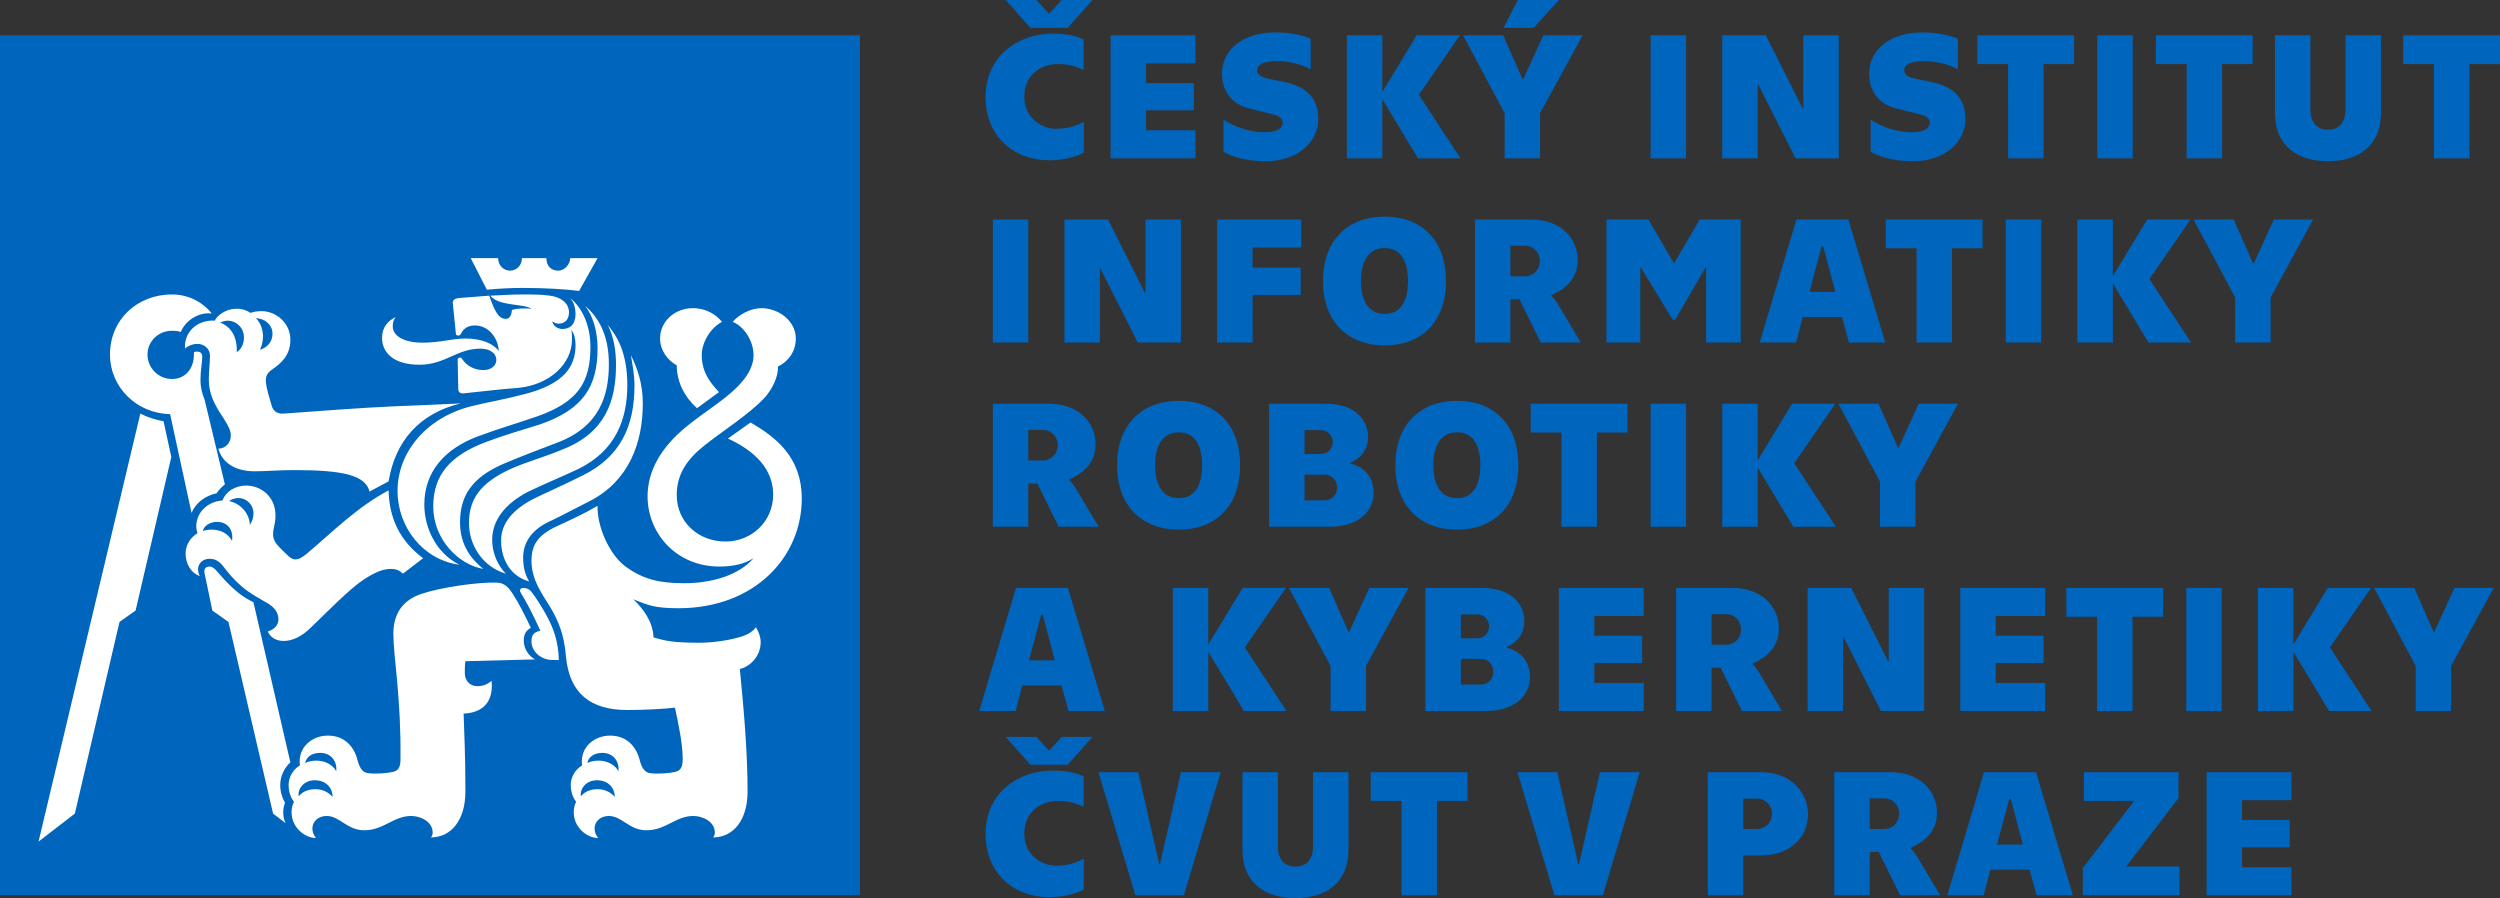 <?xml version="1.0" encoding="UTF-8" standalone="no"?>
<!-- Generator: Adobe Illustrator 15.0.0, SVG Export Plug-In . SVG Version: 6.00 Build 0)  -->

<svg
   version="1.1"
   id="Layer_1"
   x="0px"
   y="0px"
   width="553.719"
   height="198.916"
   viewBox="0 0 553.719 198.916"
   enable-background="new 0 0 596 226.77"
   xml:space="preserve"
   sodipodi:docname="CIIRC.svg"
   inkscape:version="1.4 (unknown)"
   xmlns:inkscape="http://www.inkscape.org/namespaces/inkscape"
   xmlns:sodipodi="http://sodipodi.sourceforge.net/DTD/sodipodi-0.dtd"
   xmlns:xlink="http://www.w3.org/1999/xlink"
   xmlns="http://www.w3.org/2000/svg"
   xmlns:svg="http://www.w3.org/2000/svg"><rect x="0" y="0" width="553.719" height="198.916" fill="#333333" stroke="none"/><defs
   id="defs7" /><sodipodi:namedview
   id="namedview7"
   pagecolor="#ffffff"
   bordercolor="#666666"
   borderopacity="1.0"
   inkscape:showpageshadow="2"
   inkscape:pageopacity="0.0"
   inkscape:pagecheckerboard="0"
   inkscape:deskcolor="#d1d1d1"
   inkscape:zoom="2.988255"
   inkscape:cx="278.08871"
   inkscape:cy="102.4009"
   inkscape:window-width="1920"
   inkscape:window-height="1022"
   inkscape:window-x="0"
   inkscape:window-y="34"
   inkscape:window-maximized="1"
   inkscape:current-layer="Layer_1" />
<g
   id="g7"
   transform="translate(-19.994,-10.983)">
	<rect
   x="19.994"
   y="18.795"
   fill="#0065bd"
   width="190.463"
   height="190.462"
   id="rect1" />
	<g
   id="g6">
		<defs
   id="defs1">
			<rect
   id="SVGID_1_"
   x="19.994"
   y="10.983"
   width="553.72"
   height="198.916" />
		</defs>
		<clipPath
   id="SVGID_2_">
			<use
   xlink:href="#SVGID_1_"
   overflow="visible"
   id="use1" />
		</clipPath>
		<path
   clip-path="url(#SVGID_2_)"
   fill="#ffffff"
   d="m 174.364,101.39 4.88,-3.561 c -1.845,-1.978 -3.824,-4.352 -3.824,-8.176 0,-2.9 1.979,-6.065 4.483,-7.384 -1.318,-1.582 -3.43,-3.031 -6.46,-3.031 -3.957,0 -7.254,2.9 -7.254,6.723 0,2.636 1.715,4.88 3.694,5.934 0,3.692 1.715,6.988 4.481,9.495 M 148.26,75.414 152.347,68.16 h -6.066 c 0,1.318 -1.188,2.769 -2.64,2.769 -1.579,0 -2.635,-1.054 -2.635,-2.769 h -5.407 c 0,1.583 -1.186,2.769 -2.636,2.769 -1.45,0 -2.639,-1.186 -2.639,-2.769 h -6.065 l 3.561,6.988 c 2.771,-0.263 5.405,-0.393 8.043,-0.393 4.877,0 9.099,0.262 12.397,0.659 m -11.078,64.345 c -0.659,-1.186 -1.318,-2.638 -1.318,-5.272 0,-3.43 1.977,-6.33 6.198,-8.178 2.769,-1.317 4.876,-2.504 8.57,-4.349 8.702,-4.482 11.735,-12.923 11.735,-21.625 0,-4.351 -1.188,-7.78 -2.637,-10.682 0.393,2.375 0.79,4.354 0.79,6.726 0,9.099 -3.164,15.824 -11.471,19.911 -5.272,2.636 -7.913,3.691 -11.078,5.274 -4.479,2.372 -6.987,5.407 -6.987,9.099 0,4.612 2.371,8.042 6.198,9.096 m -5.142,-1.712 c -1.449,-1.453 -3.031,-4.09 -3.031,-7.518 0,-4.35 2.899,-8.042 8.042,-10.681 4.482,-2.109 7.119,-3.165 11.073,-5.011 8.31,-4.086 10.814,-11.075 10.814,-18.59 0,-7.254 -2.372,-10.946 -4.352,-13.319 1.451,2.77 1.847,6.065 1.847,8.836 0,8.043 -2.372,15.031 -11.735,18.723 -4.748,1.978 -7.781,2.637 -11.867,4.481 -6.463,3.035 -8.967,6.595 -8.967,11.867 0,5.013 3.166,9.759 8.176,11.212 m -5.01,-1.057 c -2.244,-1.846 -5.145,-4.878 -5.145,-10.285 0,-5.668 2.375,-9.888 9.758,-13.052 4.75,-1.978 7.253,-2.901 11.737,-4.616 9.493,-3.56 11.47,-10.548 11.47,-17.406 0,-6.591 -2.374,-10.417 -5.274,-12.92 1.715,2.109 2.771,5.67 2.771,9.361 0,8.702 -3.297,13.582 -12.659,16.879 -3.824,1.186 -7.911,2.372 -12.132,3.955 -7.646,2.901 -11.603,7.12 -11.603,14.242 10e-4,7.381 5.67,12.92 11.077,13.842 m -5.276,-0.922 c -5.274,-2.637 -7.781,-8.307 -7.781,-13.319 0,-7.251 4.483,-12.394 11.998,-15.165 4.619,-1.712 8.31,-2.766 12.925,-4.349 8.967,-3.165 11.868,-7.384 11.868,-15.427 0,-4.616 -1.715,-8.57 -4.483,-10.812 0.922,1.054 1.186,2.372 1.186,3.56 0,2.241 -1.186,3.295 -2.901,3.295 -1.056,0 -2.111,-0.659 -2.241,-1.713 0.526,0.393 0.923,0.527 1.452,0.527 1.448,0 2.239,-1.055 2.239,-2.505 0,-2.242 -2.109,-3.43 -4.219,-3.692 -1.847,-0.264 -3.826,-0.264 -6.066,-0.264 -2.24,0 -4.351,0.132 -7.12,0.264 1.713,2.374 7.384,1.715 9.097,2.901 -1.452,-0.13 -2.9,-0.13 -4.353,0.262 0,0.926 -0.392,1.979 -1.316,1.979 -1.715,0 -2.506,-1.845 -3.692,-5.143 l -6.725,0.529 c -1.056,0.13 -1.45,0.526 -1.32,1.318 l 0.661,6.593 c 0,0.263 0.264,0.395 0.529,0.395 0.262,0 0.524,-0.132 0.657,-0.529 0.264,-0.526 1.057,-1.712 3.033,-1.712 2.901,0 5.142,2.638 5.272,5.669 -1.054,-1.448 -3.425,-2.768 -7.384,-2.768 -3.031,0 -5.535,0.923 -9.492,0.923 -4.218,0 -6.593,-1.583 -6.593,-3.56 0,-0.923 0.13,-1.452 0.659,-2.111 -1.714,0.792 -3.033,2.244 -3.033,4.616 0,2.9 2.111,5.936 8.306,5.936 5.669,0 8.309,-3.562 13.45,-3.562 2.374,0 3.562,1.187 3.562,2.506 0,1.186 -1.058,2.242 -2.9,2.242 -2.244,0 -3.823,-1.187 -4.616,-2.374 -0.132,-0.265 -0.264,-0.395 -0.529,-0.395 -0.392,0 -0.527,0.263 -0.527,0.527 l 0.135,6.328 c 0,0.792 0.392,1.188 1.318,1.056 3.954,-0.396 8.041,-0.923 11.867,-1.186 7.12,-0.659 12,-5.408 12,-10.681 0,-0.792 0,-1.453 -0.132,-2.241 0.658,1.055 0.922,2.109 0.922,3.428 0,4.88 -2.636,8.571 -11.074,10.813 -4.485,1.186 -7.781,1.713 -11.607,2.636 -10.153,2.374 -16.744,10.152 -16.744,18.857 0,8.042 5.67,15.294 13.712,16.348 m -44.173,-47.6 c 0.529,-1.187 0.661,-2.242 0.661,-3.034 0,-1.715 -0.793,-3.295 -1.583,-3.954 1.978,0 3.69,1.449 3.69,3.428 10e-4,1.844 -1.186,3.032 -2.768,3.56 m 24.263,31.381 4.219,-2.241 c 1.45,-8.833 6.724,-15.031 15.954,-17.273 -4.878,0.263 -9.099,0.395 -15.031,0.659 -6.328,0.263 -16.745,1.056 -23.997,1.583 -1.452,0.133 -2.374,-0.396 -2.771,-1.583 -0.395,-1.318 -1.186,-3.824 -1.318,-5.274 -0.133,-1.186 0.133,-1.979 1.188,-2.768 2.107,-1.453 4.219,-3.166 4.219,-6.726 0,-3.824 -3.297,-6.328 -6.331,-6.328 -1.054,0 -1.845,0.13 -2.504,0.393 -0.793,-0.525 -1.583,-0.921 -3.165,-0.921 -2.244,0 -4.219,1.45 -4.748,2.636 -3.822,-0.263 -6.855,2.506 -6.592,6.198 0.527,-0.528 1.582,-1.054 2.771,-1.054 1.448,0 2.768,1.054 2.768,2.637 0,1.45 -0.264,3.297 -0.264,5.273 0,6.067 4.88,9.233 4.88,12.396 0,1.583 -1.188,2.901 -2.771,2.901 0.923,3.297 3.956,5.01 8.042,5.01 2.639,0 5.012,-0.263 8.835,-0.263 10.947,-0.001 15.691,1.185 16.616,4.745 m 40.611,37.317 h 1.322 c -0.136,-4.221 -1.188,-7.123 -2.9,-10.153 -0.926,-1.714 -2.112,-3.56 -3.036,-4.749 -0.527,-0.79 -1.188,-1.053 -1.977,-1.053 -0.529,0 -0.923,0.393 -0.529,1.053 1.058,1.715 2.506,4.353 4.353,8.439 -1.583,0.264 -1.979,1.056 -1.979,2.373 -0.001,2.11 1.979,4.09 4.746,4.09 M 72.44,88.994 c 0.13,-3.692 -1.451,-5.669 -3.692,-6.593 0.395,-0.132 0.922,-0.396 1.712,-0.396 1.716,0 3.562,1.452 3.562,3.694 0,1.186 -0.396,2.504 -1.582,3.295 m 84.52,92.828 c -0.527,-1.187 -2.241,-2.372 -4.351,-2.372 -1.188,0 -1.977,0.263 -2.506,0.526 0.132,-1.056 1.188,-2.242 3.297,-2.242 2.505,0 3.823,1.979 3.56,4.088 m -0.791,5.67 c -0.792,-0.923 -2.107,-1.714 -3.822,-1.714 -2.111,0 -3.165,0.924 -3.694,1.583 -0.262,-1.583 1.056,-3.561 3.562,-3.561 2.636,10e-4 3.954,1.846 3.954,3.692 M 62.42,124.595 c 0.921,-2.243 3.031,-3.823 5.537,-4.35 0.525,-0.793 1.186,-1.45 1.847,-1.979 L 65.321,99.542 c -0.529,-1.316 -0.925,-2.635 -0.925,-4.483 0,-1.976 0.396,-3.955 0.396,-5.009 0,-0.923 -0.527,-1.186 -1.054,-1.186 -0.397,0 -0.661,0 -0.792,0.13 v 0.529 c 0,3.031 -1.849,5.405 -4.879,5.405 -3.031,0 -5.407,-2.504 -5.407,-5.405 0,-2.901 2.375,-5.276 5.407,-5.276 0.527,0 1.188,0 1.977,0.265 0.924,-2.373 3.824,-4.483 6.855,-4.087 -2.107,-2.639 -5.273,-4.221 -8.833,-4.221 -7.649,0 -13.712,5.539 -13.712,13.319 0,7.25 5.934,13.053 13.317,13.186 z m 20.437,28.35 c 1.977,0 4.086,-1.056 6.063,-3.031 3.56,-3.43 8.573,-8.571 11.605,-10.552 2.636,-1.713 4.351,-2.372 6.064,-2.372 1.056,0 1.849,0.265 2.639,1.057 l 4.483,-3.431 c -5.143,-3.823 -7.516,-8.834 -7.649,-15.029 -7.12,3.822 -12.262,9.098 -18.198,14.106 -1.054,0.793 -1.581,1.186 -2.504,1.186 -0.924,0 -1.714,-0.922 -3.297,-2.504 -1.318,-1.318 -1.583,-2.109 -1.583,-3.032 0,-1.581 0.529,-2.11 0.529,-4.219 0,-4.22 -3.295,-6.594 -6.46,-6.594 -2.638,0 -4.616,1.45 -5.274,3.298 -3.562,0.262 -5.803,2.9 -5.803,5.666 0,0.662 0.133,1.19 0.266,1.584 -1.318,0.793 -2.641,2.373 -2.641,4.484 0,2.242 1.188,4.353 3.167,5.011 -0.266,-0.397 -0.396,-0.924 -0.396,-1.583 0,-1.186 1.056,-2.241 2.506,-2.241 1.186,0 1.978,0.396 2.901,1.451 1.185,1.581 2.374,3.033 4.351,4.746 1.847,1.583 3.955,2.637 5.934,3.825 1.187,0.789 2.108,1.845 2.108,3.427 0,1.057 -0.79,2.242 -2.372,2.64 0.659,1.448 1.978,2.107 3.561,2.107 M 75.34,127.232 c -0.131,-2.638 -2.108,-4.745 -4.615,-5.272 0.397,-0.268 1.054,-0.658 2.11,-0.658 1.844,0 3.297,1.579 3.297,3.293 0,1.319 -0.396,1.978 -0.792,2.637 m 14.637,69.358 c -0.529,-0.659 -0.792,-1.317 -0.792,-2.109 0,-1.581 1.318,-2.77 3.163,-2.77 2.901,0 4.483,3.166 8.31,3.166 4.351,0 6.458,-3.166 10.415,-3.166 1.979,0 4.75,1.188 4.75,3.692 0,0.397 -0.136,0.792 -0.396,1.057 4.483,0 7.645,-3.825 7.645,-10.155 0,-8.834 -0.26,-12.394 -0.393,-17.271 3.43,-0.134 6.724,-1.849 6.194,-7.253 -0.921,0.79 -1.975,1.187 -3.161,1.187 -1.582,0 -2.771,-1.187 -2.771,-2.901 0,-0.793 0,-1.715 0.13,-2.638 l 15.43,-0.397 c -1.45,-0.788 -2.504,-2.372 -2.504,-4.217 0,-1.317 0.527,-2.242 1.582,-2.771 -1.452,-3.03 -2.638,-5.404 -4.086,-7.646 -0.793,-1.187 -1.715,-2.374 -3.562,-2.374 -4.089,-0.132 -12.394,1.054 -16.615,2.506 -3.163,1.054 -6.198,3.429 -6.198,8.833 0,5.012 1.715,13.847 1.583,27.69 0,1.979 -0.526,2.639 -1.713,2.9 -1.055,0.266 -3.824,0.527 -5.539,0.266 -0.922,-0.134 -1.715,-0.791 -2.242,-2.769 -0.659,-2.771 -2.636,-5.539 -6.592,-5.539 -3.562,0 -6.724,2.638 -6.196,6.592 -1.715,1.057 -2.506,2.771 -2.506,4.353 0,1.582 0.526,2.899 1.186,3.692 -0.395,0.923 -0.524,1.449 -0.524,2.372 -0.003,3.298 2.898,5.67 5.402,5.67 M 71.383,130.793 c -0.79,-1.581 -2.504,-2.504 -4.483,-2.504 -0.79,0 -1.448,0.131 -1.976,0.263 0.263,-1.058 1.451,-1.979 3.165,-1.979 2.242,0 3.69,1.716 3.294,4.22 m 23.077,51.029 c -0.528,-1.187 -2.242,-2.372 -4.351,-2.372 -1.188,0 -1.979,0.263 -2.506,0.526 0.13,-1.056 1.188,-2.242 3.297,-2.242 2.504,0 3.823,1.979 3.56,4.088 m -11.21,11.472 c -0.393,-0.79 -0.526,-1.583 -0.526,-2.374 0,-0.791 0.133,-1.449 0.395,-2.108 -0.659,-1.188 -1.056,-2.507 -1.056,-3.956 0,-1.979 0.925,-3.823 2.244,-5.012 l -8.175,-35.468 c -1.32,-0.66 -2.638,-1.452 -3.692,-2.375 -1.847,-1.582 -2.901,-2.768 -4.616,-4.746 -0.529,-0.526 -0.925,-0.791 -1.45,-0.791 -0.793,0 -1.318,0.526 -1.054,1.583 l 1.712,8.173 3.56,2.506 9.888,42.46 z m 10.421,-5.802 c -0.793,-0.923 -2.111,-1.714 -3.826,-1.714 -2.111,0 -3.165,0.924 -3.694,1.583 -0.26,-1.583 1.058,-3.561 3.562,-3.561 2.636,10e-4 3.958,1.846 3.958,3.692 m -65.141,9.89 8.043,-6.196 9.89,-42.46 3.56,-2.506 7.914,-34.018 -1.715,-7.911 c -1.979,-0.397 -3.694,-0.923 -5.142,-1.715 z m 123.947,-0.792 c -0.527,-0.659 -0.791,-1.317 -0.791,-2.109 0,-1.581 1.318,-2.77 3.165,-2.77 2.901,0 4.483,3.166 8.308,3.166 4.349,0 6.46,-3.166 10.415,-3.166 1.979,0 4.748,1.188 4.748,3.692 0,0.397 -0.133,0.792 -0.395,1.057 4.483,0 7.646,-3.825 7.646,-10.155 0,-8.437 -0.789,-17.798 -1.714,-27.162 2.374,-0.526 4.616,-2.899 4.616,-5.933 0,-1.055 -0.393,-2.243 -1.054,-3.296 -0.661,0.924 -1.848,1.713 -3.823,2.241 -2.771,0.79 -6.198,1.186 -8.706,1.186 -5.669,0 -7.515,-0.396 -10.151,-1.186 -0.134,-3.56 -2.374,-6.462 -4.483,-8.439 3.295,1.318 4.746,1.978 10.021,1.978 16.878,0 27.295,-11.339 27.295,-24.263 0,-9.363 -5.934,-13.712 -11.341,-16.877 l -5.01,3.56 c 6.065,2.769 10.02,6.855 10.02,12.395 0,6.065 -4.876,10.419 -10.545,10.419 -6.068,0 -10.813,-4.354 -10.813,-10.287 0,-4.481 2.107,-7.779 6.064,-10.943 3.957,-3.163 10.022,-6.987 13.32,-10.547 1.714,-1.849 3.162,-4.75 3.031,-6.992 2.241,-1.054 3.956,-3.293 3.956,-6.196 0,-3.823 -3.69,-6.723 -7.646,-6.723 -2.376,0 -5.01,1.449 -6.332,3.031 2.375,0.924 4.617,4.087 4.617,7.384 0,2.771 -1.712,5.143 -3.691,7.12 -3.033,3.035 -6.988,5.277 -11.34,8.836 -5.274,4.351 -8.44,9.493 -8.44,15.295 0,8.044 6.198,15.56 15.954,15.56 3.166,0 5.671,-0.659 7.518,-1.848 -3.165,3.693 -9.096,5.54 -15.295,5.54 -5.408,0 -9.098,-0.794 -13.053,-3.692 -3.562,-2.637 -6.331,-8.835 -6.198,-13.449 -2.901,1.714 -6.331,3.294 -9.231,4.614 -4.088,1.978 -5.407,4.087 -5.407,7.646 0,4.748 3.297,8.44 4.746,11.209 1.979,3.559 2.638,6.726 2.901,10.021 0.793,8.044 5.409,11.735 13.582,11.735 3.694,0 8.57,-0.265 10.549,-0.529 0.792,3.694 1.715,8.045 1.715,11.341 0,1.979 -0.528,2.639 -1.715,2.9 -1.054,0.266 -3.824,0.527 -5.537,0.266 -0.921,-0.134 -1.715,-0.791 -2.243,-2.769 -0.657,-2.771 -2.637,-5.539 -6.591,-5.539 -3.562,0 -6.725,2.638 -6.198,6.592 -1.715,1.057 -2.506,2.771 -2.506,4.353 0,1.582 0.527,2.899 1.188,3.692 -0.396,0.923 -0.529,1.449 -0.529,2.372 -0.004,3.297 2.899,5.669 5.403,5.669"
   id="path1" />
		<path
   clip-path="url(#SVGID_2_)"
   fill="#0065bd"
   d="m 508.723,209.258 h 18.791 v -6.209 h -10.938 v -4.41 h 10.575 v -6.048 h -10.575 v -4.369 h 10.938 v -6.212 h -18.791 z m -27.41,0 h 21.399 v -6.369 H 490.93 l 11.581,-15.148 v -5.73 h -20.956 v 6.371 h 11.139 l -11.38,14.867 v 6.009 z m -18.994,-11.22 2.686,-10.058 h 0.36 l 2.684,10.058 z m 8.735,11.22 h 8.058 l -8.175,-27.248 h -11.503 l -8.134,27.248 h 8.054 l 1.485,-5.649 h 8.694 z m -36.943,-14.664 v -6.772 h 3.166 c 2.122,0 3.363,1.644 3.363,3.365 0,1.724 -1.241,3.407 -3.363,3.407 z m -7.855,14.664 h 7.855 v -9.577 h 2.003 l 4.728,9.577 h 8.856 l -5.012,-8.413 c -0.521,-0.883 -1.161,-1.683 -1.521,-1.924 l 0.041,-0.161 c 2.401,-1.081 5.808,-3.128 5.808,-7.773 0,-4.889 -3.884,-8.977 -10.258,-8.977 h -12.501 v 27.248 z m -20.152,-14.664 v -6.731 h 3.082 c 1.725,0 3.286,1.441 3.286,3.363 0,1.967 -1.562,3.368 -3.286,3.368 z m -7.856,14.664 h 7.855 v -8.813 h 4.006 c 6.372,0 10.336,-4.049 10.336,-9.058 0,-5.007 -3.964,-9.377 -10.336,-9.377 h -11.861 z m -33.98,0 h 10.739 l 8.175,-27.248 h -8.816 l -4.649,20.397 h -0.159 l -4.646,-20.397 h -8.815 z m -33.862,0 h 7.856 v -20.877 h 6.771 v -6.371 h -21.438 v 6.371 h 6.811 z m -23.479,0.641 c 6.411,0 11.74,-3.085 11.74,-10.698 V 182.01 h -7.853 v 16.473 c 0,3.082 -1.684,4.446 -3.888,4.446 -2.204,0 -3.886,-1.364 -3.886,-4.446 V 182.01 h -7.854 v 17.191 c 0.001,7.613 5.332,10.698 11.741,10.698 m -35.461,-0.641 h 10.738 l 8.175,-27.248 h -8.814 l -4.648,20.397 h -0.163 l -4.646,-20.397 h -8.818 z m -19.033,0.441 c 3.247,0 5.97,-0.842 7.615,-1.681 v -6.854 c -1.563,0.842 -3.368,1.563 -6.214,1.563 -2.842,0 -6.972,-2.165 -6.972,-7.097 0,-4.925 3.768,-7.251 7.414,-7.251 2.485,0 4.209,0.562 5.729,1.325 v -6.774 c -1.602,-0.722 -3.604,-1.28 -6.81,-1.28 -8.055,0 -14.909,5.288 -14.909,13.98 0,8.699 6.132,14.069 14.147,14.069 m -4.208,-29.331 h 8.253 l 5.493,-6.171 h -6.814 l -2.724,2.966 h -0.16 l -2.727,-2.966 h -6.811 z"
   id="path2" />
		<path
   clip-path="url(#SVGID_2_)"
   fill="#0065bd"
   d="m 555.04,168.456 h 7.854 v -9.979 l 9.419,-17.272 h -8.694 l -4.449,9.738 h -0.159 l -4.289,-9.738 h -8.896 l 9.215,17.272 v 9.979 z m -9.774,0 -9.217,-14.066 9.096,-13.185 h -9.577 l -7.613,12.545 v -12.545 h -7.854 v 27.251 h 7.854 v -13.104 l 7.894,13.104 z m -41.035,0 h 7.854 v -27.251 h -7.854 z m -19.753,0 h 7.854 v -20.877 h 6.771 v -6.374 h -21.438 v 6.374 h 6.812 v 20.877 z m -30.294,0 h 18.795 v -6.212 h -10.941 v -4.408 h 10.581 v -6.05 h -10.581 v -4.369 h 10.941 v -6.212 h -18.795 z m -33.819,0 h 7.855 v -16.349 h 0.12 l 8.255,16.349 h 9.575 v -27.251 h -7.853 v 16.272 h -0.121 l -8.173,-16.272 h -9.659 v 27.251 z m -21.277,-14.668 v -6.771 h 3.165 c 2.124,0 3.367,1.643 3.367,3.367 0,1.724 -1.243,3.404 -3.367,3.404 z m -7.853,14.668 h 7.853 v -9.578 h 2.003 l 4.729,9.578 h 8.856 l -5.01,-8.417 c -0.519,-0.881 -1.161,-1.683 -1.521,-1.923 l 0.039,-0.16 c 2.404,-1.082 5.811,-3.124 5.811,-7.772 0,-4.889 -3.886,-8.979 -10.256,-8.979 h -12.504 z m -25.965,0 h 18.796 v -6.212 h -10.939 v -4.408 h 10.577 v -6.05 h -10.577 v -4.369 h 10.939 v -6.212 H 365.27 Z m -21.718,-5.852 v -5.689 H 348 c 1.684,0 2.766,1.405 2.766,2.806 0,1.562 -1.082,2.884 -2.766,2.884 h -4.448 z m 0,-10.255 v -5.291 h 3.608 c 1.602,0 2.643,1.243 2.643,2.644 0,1.404 -1.041,2.647 -2.643,2.647 z m -7.854,16.107 h 13.343 c 7.011,0 9.817,-3.927 9.817,-7.373 0,-4.61 -3.126,-6.133 -5.168,-6.653 v -0.159 c 1.844,-0.722 3.925,-2.446 3.925,-5.77 0,-3.767 -3.005,-7.296 -9.255,-7.296 h -12.662 z m -20.998,0 h 7.854 v -9.979 l 9.416,-17.272 h -8.693 l -4.45,9.738 h -0.158 l -4.289,-9.738 h -8.894 l 9.214,17.272 z m -9.776,0 -9.216,-14.066 9.097,-13.185 h -9.578 l -7.613,12.545 v -12.545 h -7.853 v 27.251 h 7.853 v -13.104 l 7.893,13.104 z m -57.021,-11.221 2.688,-10.06 h 0.357 l 2.685,10.06 z m 8.736,11.221 h 8.055 l -8.173,-27.251 h -11.502 l -8.135,27.251 h 8.056 l 1.483,-5.651 h 8.695 z"
   id="path3" />
		<path
   clip-path="url(#SVGID_2_)"
   fill="#0065bd"
   d="m 436.396,127.652 h 7.852 v -9.979 l 9.418,-17.27 h -8.693 l -4.45,9.736 h -0.16 l -4.287,-9.736 h -8.897 l 9.219,17.27 v 9.979 z m -9.778,0 -9.219,-14.066 9.097,-13.184 h -9.574 l -7.615,12.542 v -12.542 h -7.853 v 27.25 h 7.853 V 114.55 l 7.893,13.103 h 9.418 z m -41.03,0 h 7.853 v -27.25 h -7.853 z m -19.756,0 h 7.854 v -20.876 h 6.77 v -6.373 h -21.438 v 6.373 h 6.814 z M 342.71,121.32 c -3.486,0 -5.248,-2.806 -5.248,-7.293 0,-4.488 1.762,-7.292 5.248,-7.292 3.528,0 5.17,2.804 5.17,7.292 0,4.488 -1.642,7.293 -5.17,7.293 m 0,6.973 c 8.136,0 13.582,-5.168 13.582,-14.266 0,-9.094 -5.446,-14.266 -13.582,-14.266 -8.093,0 -13.662,5.172 -13.662,14.266 0,9.098 5.569,14.266 13.662,14.266 m -33.778,-6.492 v -5.691 h 4.447 c 1.686,0 2.767,1.404 2.767,2.807 0,1.562 -1.081,2.885 -2.767,2.885 h -4.447 z m 0,-10.258 v -5.288 h 3.607 c 1.602,0 2.641,1.242 2.641,2.644 0,1.401 -1.039,2.644 -2.641,2.644 z m -7.855,16.109 h 13.346 c 7.01,0 9.817,-3.927 9.817,-7.372 0,-4.61 -3.129,-6.132 -5.17,-6.653 v -0.16 c 1.842,-0.721 3.927,-2.445 3.927,-5.77 0,-3.767 -3.007,-7.295 -9.26,-7.295 h -12.66 z m -19.993,-6.332 c -3.489,0 -5.25,-2.806 -5.25,-7.293 0,-4.488 1.762,-7.292 5.25,-7.292 3.524,0 5.168,2.804 5.168,7.292 0,4.488 -1.644,7.293 -5.168,7.293 m 0,6.973 c 8.134,0 13.582,-5.168 13.582,-14.266 0,-9.094 -5.448,-14.266 -13.582,-14.266 -8.096,0 -13.667,5.172 -13.667,14.266 0,9.098 5.571,14.266 13.667,14.266 m -33.339,-15.308 v -6.771 h 3.165 c 2.124,0 3.367,1.643 3.367,3.368 0,1.722 -1.244,3.404 -3.367,3.404 h -3.165 z m -7.855,14.667 h 7.855 v -9.577 h 2.002 l 4.729,9.577 h 8.854 l -5.005,-8.416 c -0.522,-0.881 -1.162,-1.682 -1.524,-1.923 l 0.039,-0.159 c 2.404,-1.083 5.81,-3.127 5.81,-7.775 0,-4.89 -3.884,-8.977 -10.256,-8.977 H 239.89 Z"
   id="path4" />
		<path
   clip-path="url(#SVGID_2_)"
   fill="#0065bd"
   d="m 515.052,86.85 h 7.854 v -9.98 l 9.416,-17.27 h -8.695 l -4.448,9.739 h -0.158 L 514.734,59.6 h -8.896 l 9.215,17.27 v 9.98 z m -9.777,0 -9.217,-14.067 9.097,-13.183 h -9.578 l -7.611,12.542 V 59.6 h -7.854 v 27.25 h 7.854 V 73.746 l 7.894,13.104 z m -41.032,0 h 7.854 V 59.6 h -7.854 z m -19.754,0 h 7.852 V 65.971 h 6.771 V 59.6 h -21.438 v 6.371 h 6.814 V 86.85 Z M 420.767,75.627 423.451,65.57 h 0.362 l 2.684,10.057 z m 8.736,11.223 h 8.052 L 429.382,59.6 h -11.501 l -8.134,27.25 h 8.052 l 1.485,-5.652 h 8.696 z m -53.695,0 h 7.494 V 70.219 h 0.117 l 7.056,11.581 h 0.56 l 6.732,-11.62 h 0.119 v 16.67 h 7.654 V 59.6 h -9.095 l -5.611,9.659 h -0.121 L 385.105,59.6 h -9.297 z m -21.28,-14.667 v -6.772 h 3.168 c 2.124,0 3.362,1.643 3.362,3.366 0,1.724 -1.238,3.406 -3.362,3.406 z m -7.851,14.667 h 7.852 v -9.579 h 2.007 l 4.728,9.579 h 8.856 l -5.012,-8.417 c -0.521,-0.88 -1.163,-1.682 -1.523,-1.923 l 0.041,-0.161 c 2.404,-1.081 5.811,-3.126 5.811,-7.773 0,-4.889 -3.888,-8.976 -10.258,-8.976 h -12.501 v 27.25 z m -19.995,-6.335 c -3.487,0 -5.251,-2.803 -5.251,-7.292 0,-4.487 1.764,-7.292 5.251,-7.292 3.523,0 5.168,2.805 5.168,7.292 0,4.489 -1.645,7.292 -5.168,7.292 m 0,6.974 c 8.134,0 13.584,-5.169 13.584,-14.266 0,-9.095 -5.45,-14.265 -13.584,-14.265 -8.096,0 -13.663,5.169 -13.663,14.265 0,9.097 5.567,14.266 13.663,14.266 M 289.576,59.6 v 27.25 h 7.854 V 76.31 h 10.657 V 70.26 H 297.43 v -4.448 h 10.778 V 59.6 Z m -33.82,27.25 h 7.855 V 70.501 h 0.123 l 8.253,16.349 h 9.575 V 59.6 h -7.854 v 16.269 h -0.12 L 265.413,59.6 h -9.657 z m -15.866,0 h 7.855 V 59.6 h -7.855 z"
   id="path5" />
		<path
   clip-path="url(#SVGID_2_)"
   fill="#0065bd"
   d="m 559.088,46.045 h 7.854 V 25.167 h 6.771 v -6.369 h -21.438 v 6.369 h 6.812 v 20.878 z m -23.482,0.642 c 6.413,0 11.742,-3.086 11.742,-10.699 v -17.19 h -7.854 v 16.469 c 0,3.084 -1.684,4.449 -3.888,4.449 -2.204,0 -3.884,-1.365 -3.884,-4.449 v -16.47 h -7.855 v 17.19 c 0,7.614 5.328,10.7 11.739,10.7 m -31.294,-0.642 h 7.854 V 25.167 h 6.77 v -6.369 h -21.437 v 6.369 h 6.812 v 20.878 z m -19.795,0 h 7.855 V 18.797 h -7.855 z m -19.753,0 h 7.853 V 25.167 h 6.773 v -6.369 h -21.438 v 6.369 h 6.812 z m -21.036,0.642 c 7.45,0 11.579,-4.689 11.579,-9.215 0,-4.45 -2.284,-7.054 -6.73,-8.135 -1.805,-0.443 -2.807,-0.602 -4.167,-0.882 -1.845,-0.401 -2.647,-0.922 -2.647,-1.964 0,-1.202 1.363,-1.963 4.407,-1.963 3.327,0 6.094,1.042 7.454,1.802 v -6.77 c -1.762,-0.762 -4.649,-1.404 -7.854,-1.404 -6.771,0 -11.779,3.568 -11.779,9.097 0,4.206 2.363,6.852 6.051,7.772 2.042,0.521 3.125,0.761 4.889,1.204 1.479,0.359 2.484,0.84 2.484,1.922 0,1.361 -1.443,2.124 -4.09,2.124 -3.605,0 -7.253,-1.563 -9.015,-2.804 v 7.131 c 2.206,1.243 5.33,2.085 9.418,2.085 m -42.276,-0.642 h 7.854 V 29.696 h 0.121 l 8.254,16.349 h 9.578 V 18.797 h -7.854 v 16.269 h -0.124 l -8.175,-16.269 h -9.655 v 27.248 z m -15.866,0 h 7.853 V 18.797 h -7.853 z m -32.338,0 h 7.854 v -9.978 l 9.418,-17.27 h -8.698 l -4.447,9.737 h -0.159 l -4.289,-9.737 h -8.894 l 9.215,17.27 z m -0.24,-28.891 h 6.651 l 5.651,-6.173 h -9.138 z m -9.538,28.891 -9.215,-14.064 9.098,-13.184 h -9.577 l -7.615,12.542 V 18.797 h -7.854 v 27.248 h 7.854 V 32.941 l 7.896,13.104 z m -43.075,0.642 c 7.454,0 11.583,-4.689 11.583,-9.215 0,-4.45 -2.284,-7.054 -6.732,-8.135 -1.803,-0.443 -2.808,-0.602 -4.17,-0.882 -1.84,-0.401 -2.643,-0.922 -2.643,-1.964 0,-1.202 1.362,-1.963 4.406,-1.963 3.328,0 6.091,1.042 7.455,1.802 v -6.77 c -1.764,-0.762 -4.649,-1.404 -7.856,-1.404 -6.771,0 -11.78,3.568 -11.78,9.097 0,4.206 2.366,6.852 6.053,7.772 2.042,0.521 3.122,0.761 4.889,1.204 1.481,0.359 2.485,0.84 2.485,1.922 0,1.361 -1.444,2.124 -4.089,2.124 -3.606,0 -7.255,-1.563 -9.015,-2.804 v 7.131 c 2.202,1.243 5.326,2.085 9.414,2.085 m -34.42,-0.642 h 18.796 v -6.212 h -10.944 v -4.408 h 10.582 v -6.05 h -10.582 v -4.367 h 10.944 v -6.211 h -18.796 z m -13.542,0.439 c 3.247,0 5.97,-0.84 7.615,-1.682 V 37.95 c -1.563,0.842 -3.368,1.562 -6.214,1.562 -2.842,0 -6.972,-2.164 -6.972,-7.091 0,-4.93 3.768,-7.255 7.414,-7.255 2.485,0 4.209,0.562 5.729,1.324 v -6.771 c -1.602,-0.721 -3.604,-1.283 -6.81,-1.283 -8.055,0 -14.909,5.29 -14.909,13.986 0,8.695 6.132,14.062 14.147,14.062 m -4.208,-29.33 h 8.253 l 5.493,-6.173 h -6.814 l -2.724,2.967 h -0.16 l -2.727,-2.967 h -6.811 z"
   id="path6" />
	</g>
</g>
</svg>
